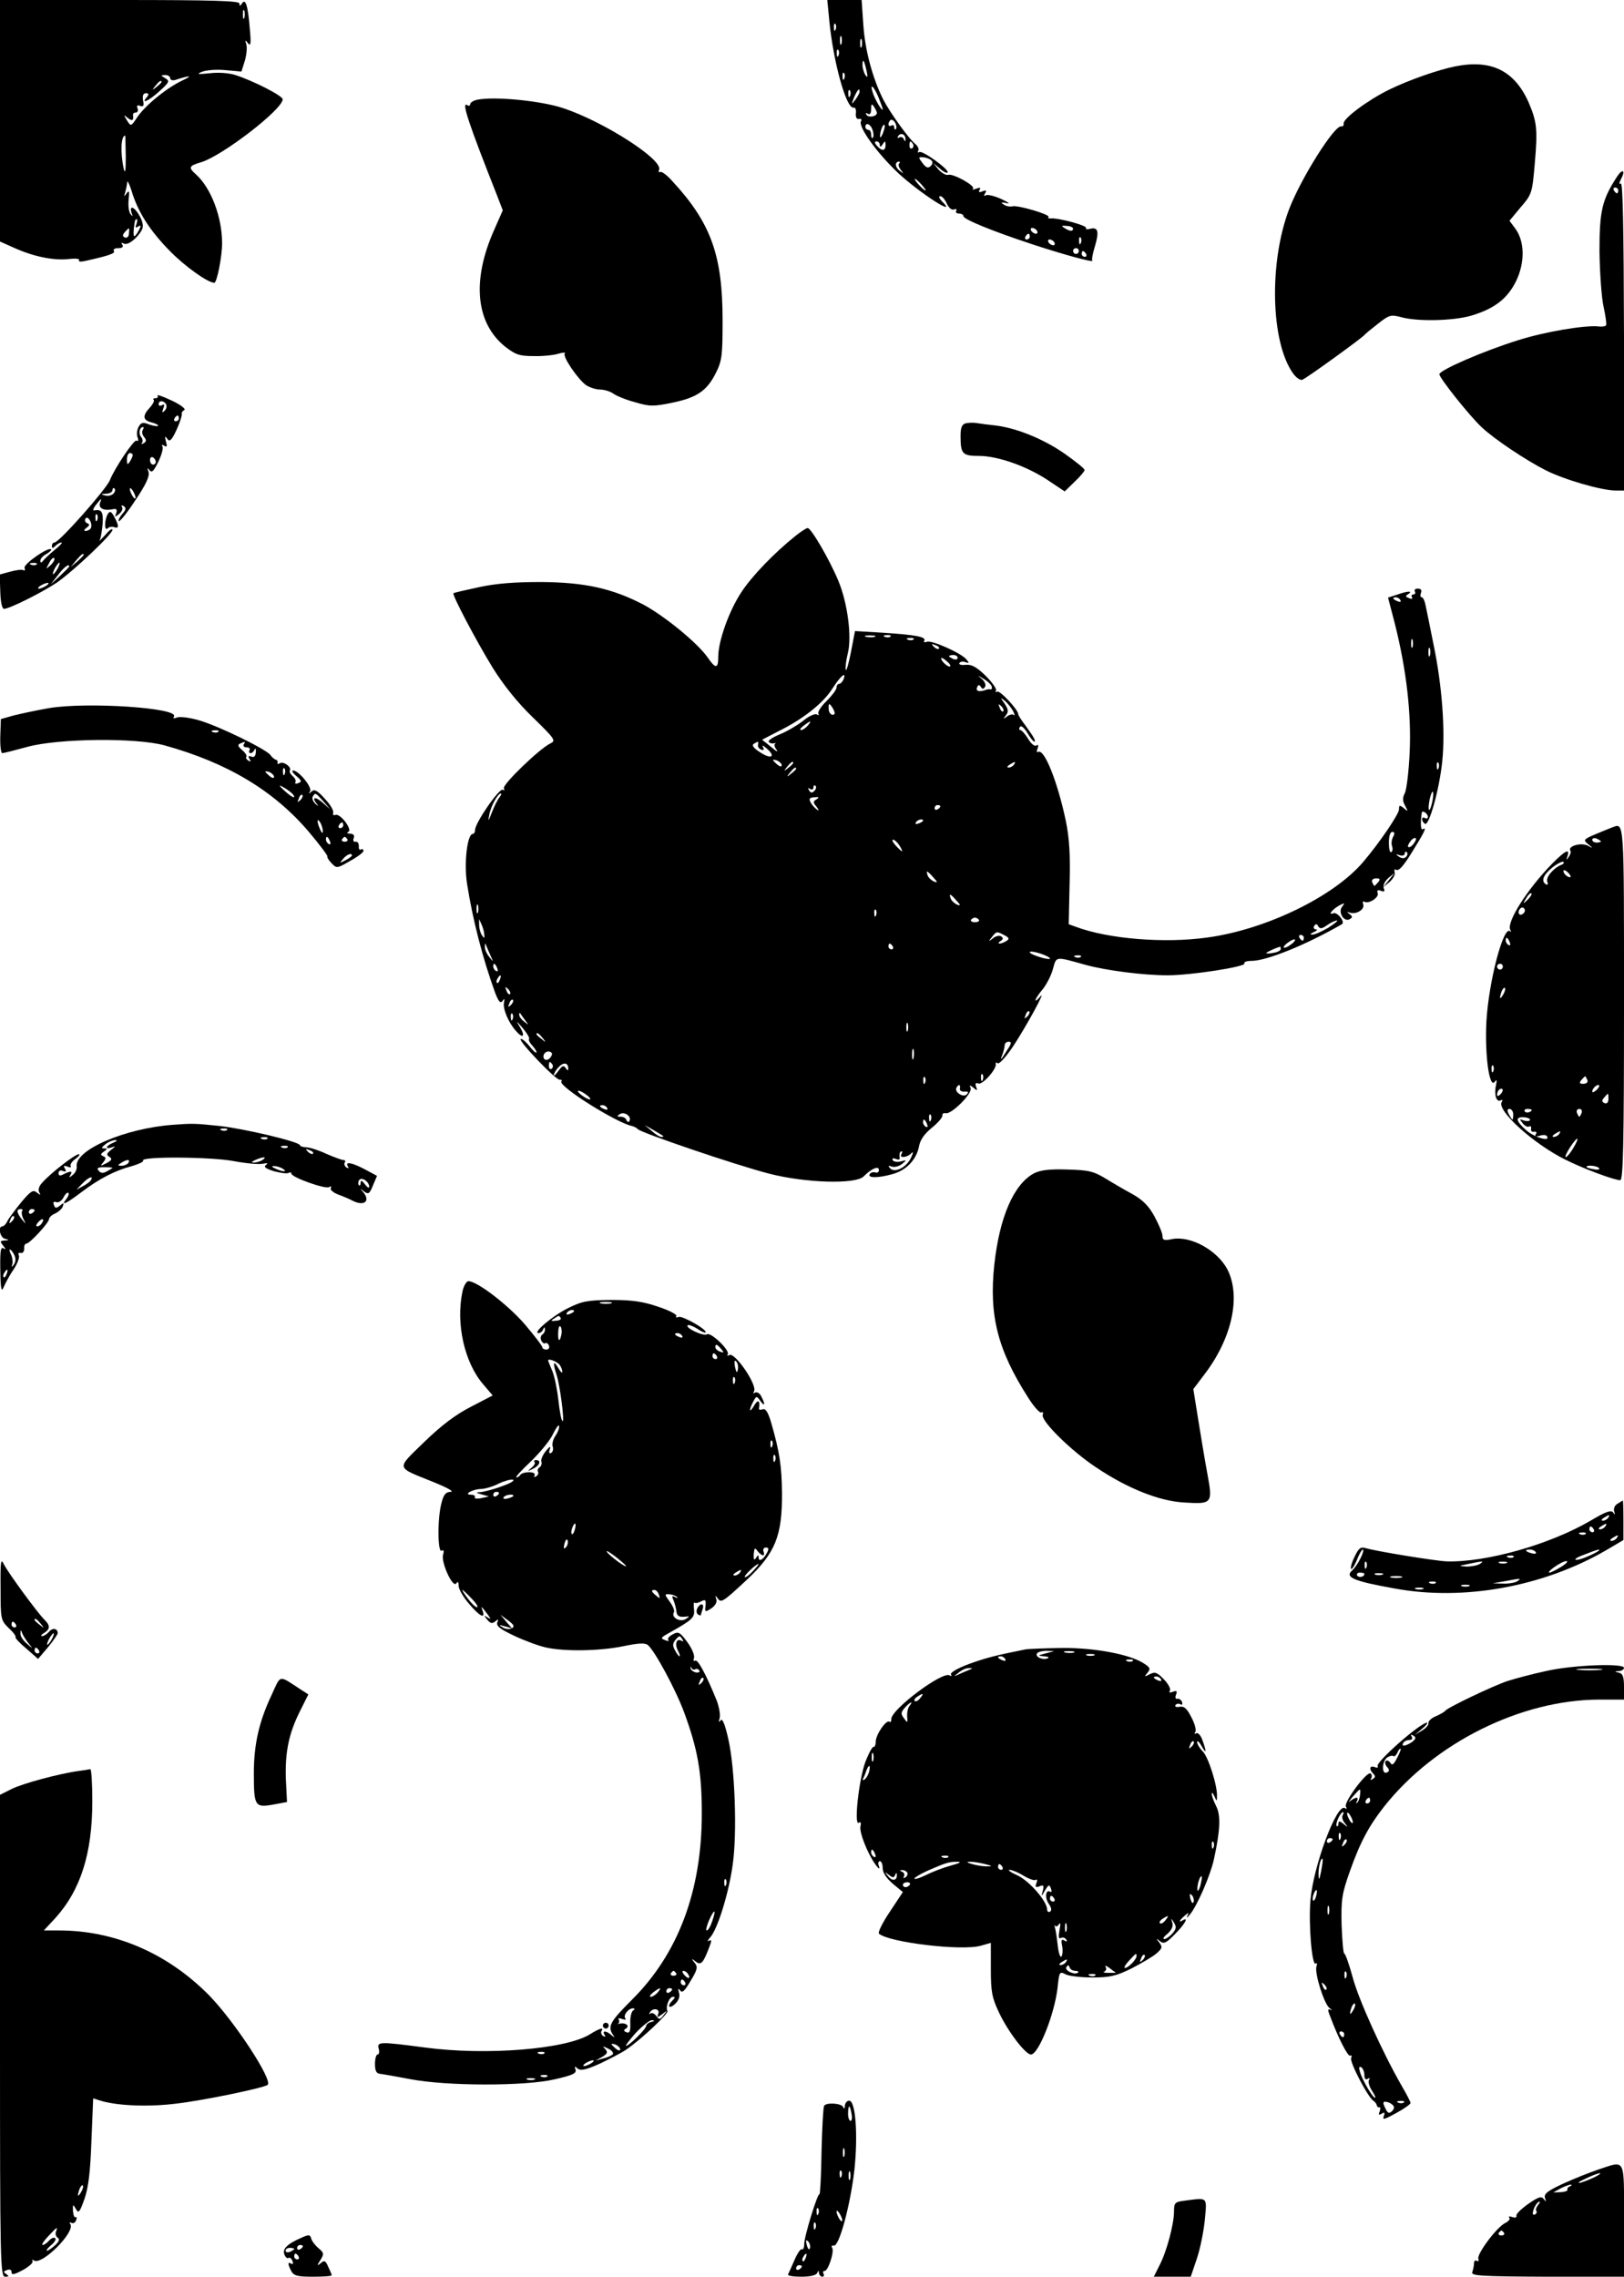 <?xml version="1.0" standalone="no"?>
<!DOCTYPE svg PUBLIC "-//W3C//DTD SVG 20010904//EN"
 "http://www.w3.org/TR/2001/REC-SVG-20010904/DTD/svg10.dtd">
<svg version="1.0" xmlns="http://www.w3.org/2000/svg"
 width="563pt" height="789pt" viewBox="0 0 563 789"
 preserveAspectRatio="xMidYMid meet">

<g transform="translate(0,789) scale(0.1,-0.1)"
fill="#000000" stroke="none">
<path d="M0 7472 l0 -419 47 -21 c68 -31 137 -45 188 -40 26 3 42 2 39 -4 -3
-5 6 -6 23 -2 81 18 103 26 98 34 -4 6 3 10 15 10 13 0 19 4 14 12 -5 7 -3 8
5 4 13 -8 46 17 62 46 7 12 5 27 -6 48 -17 32 -38 42 -29 13 5 -14 4 -15 -4
-4 -6 8 -8 30 -6 50 3 28 2 33 -7 21 -9 -13 -10 -12 -5 3 3 10 6 26 7 35 0 9
7 -4 15 -29 22 -74 64 -139 134 -210 52 -53 131 -109 153 -109 9 0 27 91 27
137 0 90 -38 191 -90 238 -28 25 -26 30 18 43 74 23 282 183 282 218 0 12
-102 64 -164 84 -22 7 -59 10 -90 6 -41 -4 -46 -3 -26 5 14 6 50 9 81 6 l56
-5 12 38 c6 21 8 46 5 56 -5 16 -4 17 6 4 9 -12 11 -1 6 50 -6 79 -15 108 -27
88 -7 -10 -9 -10 -9 0 0 9 -90 12 -415 12 l-415 0 0 -418z m847 356 c-3 -7 -5
-2 -5 12 0 14 2 19 5 13 2 -7 2 -19 0 -25z m-257 -209 c0 -6 8 -9 18 -6 53 17
62 16 24 -2 -55 -26 -128 -86 -156 -127 -22 -33 -22 -33 -36 -11 -12 20 -12
21 3 8 16 -12 21 -9 18 12 0 4 4 7 10 7 6 0 9 7 6 14 -4 10 -1 13 9 9 11 -4
14 0 10 19 -3 17 1 25 10 25 10 0 11 -4 3 -14 -23 -26 8 -12 44 21 34 31 36
35 20 45 -17 10 -17 10 0 11 9 0 17 -5 17 -11z m-30 -13 c0 -2 -8 -10 -17 -17
-16 -13 -17 -12 -4 4 13 16 21 21 21 13z m-124 -259 c0 -48 -2 -62 -7 -42 -12
54 -10 115 5 115 1 0 1 -33 2 -73z m37 -234 c-5 -11 -3 -14 6 -8 10 6 11 3 2
-14 -16 -28 -20 -26 -17 7 4 31 4 32 11 32 2 0 1 -7 -2 -17z m-26 -32 c0 -11
-7 -17 -14 -14 -9 4 -9 8 0 19 16 17 16 17 14 -5z"/>
<path d="M2875 7818 c14 -144 59 -306 84 -301 6 2 10 -7 8 -20 -1 -14 3 -21
11 -19 8 1 10 -2 7 -8 -11 -18 54 -109 128 -179 76 -71 214 -159 151 -97 -8 9
-11 16 -4 16 6 0 16 -11 22 -25 7 -15 17 -24 25 -21 8 3 11 1 8 -4 -3 -6 1
-10 9 -10 9 0 16 -4 16 -9 0 -11 100 -52 240 -98 103 -34 215 -65 207 -56 -3
2 1 25 9 50 15 51 11 67 -17 60 -11 -3 -17 -1 -14 3 5 8 -97 36 -123 33 -7 0
-11 2 -7 5 8 8 -107 42 -125 37 -8 -2 -22 0 -30 6 -12 8 -9 9 10 5 14 -3 5 3
-18 14 -24 11 -49 17 -55 13 -6 -4 -7 -1 -2 7 6 10 4 12 -9 7 -11 -5 -15 -3
-10 5 5 8 1 9 -12 4 -10 -4 -15 -4 -11 0 10 10 -70 54 -86 48 -7 -2 -22 6 -33
18 l-19 23 23 -19 c12 -11 24 -17 27 -14 9 8 -87 78 -98 71 -5 -3 -7 -1 -4 4
4 6 -1 17 -10 24 -24 20 -87 108 -111 154 -37 74 -63 170 -69 258 l-6 87 -59
0 -60 0 7 -72z m22 -30 c-3 -8 -6 -5 -6 6 -1 11 2 17 5 13 3 -3 4 -12 1 -19z
m20 -50 c-3 -7 -5 -2 -5 12 0 14 2 19 5 13 2 -7 2 -19 0 -25z m70 -10 c-3 -7
-5 -2 -5 12 0 14 2 19 5 13 2 -7 2 -19 0 -25z m-80 -30 c-3 -8 -6 -5 -6 6 -1
11 2 17 5 13 3 -3 4 -12 1 -19z m97 -53 c5 -22 4 -26 -4 -15 -5 8 -10 24 -10
34 0 26 6 18 14 -19z m-77 -27 c-3 -8 -6 -5 -6 6 -1 11 2 17 5 13 3 -3 4 -12
1 -19z m118 -64 c8 -20 15 -39 15 -42 0 -12 -27 33 -34 56 -12 35 2 26 19 -14z
m-98 4 c-3 -8 -6 -5 -6 6 -1 11 2 17 5 13 3 -3 4 -12 1 -19z m33 14 c0 -5 -7
-17 -15 -28 -14 -18 -14 -17 -4 9 12 27 19 34 19 19z m60 -73 c0 -13 -29 -18
-36 -7 -4 7 -3 8 4 4 8 -5 12 1 12 16 0 18 2 20 10 8 5 -8 10 -18 10 -21z m66
-56 c-3 -4 -6 -1 -6 6 0 7 -4 9 -10 6 -11 -7 -14 8 -3 19 4 3 11 -1 16 -9 5
-9 6 -19 3 -22z m-81 -4 c4 -11 4 -23 1 -26 -3 -4 -6 1 -6 10 0 10 -4 17 -10
17 -5 0 -10 5 -10 10 0 18 19 10 25 -11z m36 -10 c-5 -13 -10 -19 -10 -12 -1
15 10 45 15 40 3 -2 0 -15 -5 -28z m78 -22 c0 -9 -2 -8 -6 1 -2 6 -10 9 -15 6
-7 -4 -8 -2 -4 5 9 13 26 5 25 -12z m-89 -19 c0 -9 4 -8 10 2 8 13 10 12 10
-2 0 -22 -13 -23 -30 -3 -9 10 -9 15 -1 15 6 0 11 -6 11 -12z m115 3 c3 -5 2
-12 -3 -15 -5 -3 -9 1 -9 9 0 17 3 19 12 6z m64 -57 c6 -5 4 -13 -3 -20 -9 -8
-16 -5 -28 11 -15 20 -15 21 3 20 11 -1 23 -6 28 -11z m-112 -11 c-4 -3 -1
-13 6 -22 11 -14 10 -14 -5 -2 -16 12 -16 31 -1 31 4 0 3 -3 0 -7z m78 -73
c10 -11 16 -20 13 -20 -3 0 -13 9 -23 20 -10 11 -16 20 -13 20 3 0 13 -9 23
-20z m525 -152 c0 -11 -12 -10 -30 2 -12 7 -10 9 8 7 12 0 22 -5 22 -9z m-125
-8 c3 -5 2 -10 -4 -10 -5 0 -13 5 -16 10 -3 6 -2 10 4 10 5 0 13 -4 16 -10z
m-25 -20 c0 -5 -5 -10 -11 -10 -5 0 -7 5 -4 10 3 6 8 10 11 10 2 0 4 -4 4 -10z
m177 -22 c-3 -8 -6 -5 -6 6 -1 11 2 17 5 13 3 -3 4 -12 1 -19z m-92 2 c3 -5 2
-10 -4 -10 -5 0 -13 5 -16 10 -3 6 -2 10 4 10 5 0 13 -4 16 -10z m85 -30 c0
-5 -4 -10 -10 -10 -5 0 -10 5 -10 10 0 6 5 10 10 10 6 0 10 -4 10 -10z m25
-10 c3 -5 1 -10 -4 -10 -6 0 -11 5 -11 10 0 6 2 10 4 10 3 0 8 -4 11 -10z"/>
<path d="M5045 7660 c-60 -12 -160 -47 -230 -81 -73 -36 -161 -101 -157 -118
1 -6 -3 -10 -8 -9 -23 6 -140 -180 -181 -287 -70 -184 -64 -459 13 -568 11
-16 26 -26 33 -23 14 5 206 144 215 155 3 4 24 21 47 39 39 31 45 32 80 23 56
-16 182 -13 243 5 81 24 126 59 156 120 31 64 30 138 -3 182 l-20 27 39 47
c39 45 40 49 49 155 10 116 7 141 -22 209 -49 109 -129 149 -254 124z"/>
<path d="M1653 7544 c-13 -3 -23 -10 -23 -15 0 -6 -5 -7 -11 -3 -20 12 6 -65
104 -313 l20 -52 -30 -68 c-78 -175 -64 -323 39 -405 35 -27 49 -32 97 -32 31
-1 70 3 86 8 17 5 27 5 23 1 -9 -10 45 -89 74 -110 13 -8 34 -15 48 -15 14 0
35 -6 46 -14 11 -8 45 -22 76 -30 50 -15 63 -15 127 -2 88 18 122 42 153 104
21 42 23 61 23 182 0 225 -40 337 -174 482 -18 21 -38 35 -42 32 -5 -3 -7 1
-4 8 13 35 -191 166 -332 213 -77 26 -242 42 -300 29z"/>
<path d="M5606 7278 c-52 -80 -61 -118 -61 -258 1 -74 7 -161 14 -192 7 -32
11 -61 9 -65 -2 -4 -15 -6 -29 -4 -48 4 -185 -19 -276 -48 -122 -38 -273 -104
-273 -118 0 -13 105 -145 147 -184 45 -42 153 -114 222 -149 66 -33 194 -70
243 -70 l28 0 0 535 c-1 372 -4 534 -11 529 -7 -4 -6 2 1 16 16 30 5 37 -14 8z
m4 -48 c0 -5 -2 -10 -4 -10 -3 0 -8 5 -11 10 -3 6 -1 10 4 10 6 0 11 -4 11
-10z"/>
<path d="M546 6519 c3 -5 0 -9 -7 -9 -7 0 -10 -3 -6 -6 3 -3 -3 -15 -14 -27
-26 -28 -24 -44 7 -51 15 -4 24 -9 22 -12 -3 -2 -17 0 -31 5 -22 9 -28 7 -37
-9 -5 -10 -7 -26 -3 -36 4 -10 2 -15 -4 -11 -8 5 -76 -96 -92 -137 -13 -32
-176 -216 -192 -216 -5 0 -9 -5 -9 -12 0 -9 3 -9 12 0 7 7 16 12 21 12 5 0 -6
-12 -25 -27 -18 -15 -36 -32 -40 -38 -5 -6 -8 -6 -8 2 0 7 9 17 21 23 11 7 19
14 16 16 -9 10 -96 -51 -92 -64 3 -7 1 -11 -4 -8 -4 3 -24 1 -45 -5 l-37 -10
2 -60 c1 -35 6 -59 13 -59 19 0 134 58 183 91 59 41 193 168 193 183 -1 6 -12
-2 -26 -19 -15 -16 -23 -24 -18 -16 4 8 8 34 10 58 2 40 -4 49 -30 44 -5 -1
-3 6 4 16 22 28 24 29 17 11 -7 -19 12 -29 42 -23 15 3 18 0 14 -13 -6 -15 -5
-15 10 -3 9 7 14 18 10 24 -4 6 -1 7 6 3 9 -6 8 -13 -5 -27 -9 -11 -15 -22
-12 -25 3 -3 29 29 57 72 37 55 50 83 46 98 -5 15 -4 17 3 7 8 -11 15 -4 31
29 11 23 18 47 14 53 -4 6 -1 7 7 2 9 -6 10 -1 5 16 -4 16 -3 19 3 11 7 -11
11 -11 19 0 12 17 36 75 33 84 -1 4 3 10 9 13 6 4 -14 19 -44 33 -30 14 -52
22 -49 17z m30 -30 c3 -6 1 -16 -5 -22 -9 -9 -10 -7 -5 7 5 13 4 17 -4 12 -7
-4 -12 -2 -12 3 0 14 17 14 26 0z m44 -49 c0 -5 -5 -10 -11 -10 -5 0 -7 5 -4
10 3 6 8 10 11 10 2 0 4 -4 4 -10z m-125 -40 c-4 -6 -2 -17 5 -25 8 -10 8 -15
-2 -21 -7 -4 -10 -4 -6 1 4 4 3 14 -3 21 -10 12 -5 34 7 34 3 0 2 -5 -1 -10z
m-35 -87 c0 -5 -5 -15 -10 -23 -8 -12 -10 -11 -10 8 0 12 5 22 10 22 6 0 10
-3 10 -7z m80 -24 c0 -5 -4 -9 -10 -9 -5 0 -10 7 -10 16 0 8 5 12 10 9 6 -3
10 -10 10 -16z m-147 -110 c-6 -6 -19 -9 -29 -6 -16 4 -15 5 4 6 12 0 22 6 22
13 0 6 3 8 7 5 4 -4 2 -12 -4 -18z m77 -14 c0 -5 -5 -3 -10 5 -5 8 -10 20 -10
25 0 6 5 3 10 -5 5 -8 10 -19 10 -25z m-133 -77 c-3 -8 -6 -5 -6 6 -1 11 2 17
5 13 3 -3 4 -12 1 -19z m-22 -28 c-3 -6 -12 -10 -18 -10 -7 0 -6 4 3 11 11 8
12 12 2 16 -6 2 -9 9 -6 15 4 7 10 4 16 -6 5 -9 6 -21 3 -26z m-25 -93 c0 -2
-10 -12 -22 -23 l-23 -19 19 23 c18 21 26 27 26 19z m-114 -35 c-18 -16 -18
-16 -6 6 6 13 14 21 18 18 3 -4 -2 -14 -12 -24z m-49 2 c-3 -3 -12 -4 -19 -1
-8 3 -5 6 6 6 11 1 17 -2 13 -5z m73 -14 c-6 -11 -13 -20 -16 -20 -2 0 0 9 6
20 6 11 13 20 16 20 2 0 0 -9 -6 -20z m40 7 c0 -2 -14 -16 -32 -33 l-32 -29
25 32 c20 27 39 41 39 30z m-80 -67 c-8 -5 -19 -10 -25 -10 -5 0 -3 5 5 10 8
5 20 10 25 10 6 0 3 -5 -5 -10z"/>
<path d="M3348 6423 c-13 -3 -18 -15 -18 -43 0 -63 6 -70 64 -70 65 0 167 -36
240 -85 l57 -38 35 34 c19 18 34 36 34 40 0 5 -29 28 -64 53 -71 51 -166 91
-241 101 -28 3 -59 7 -70 9 -11 2 -28 1 -37 -1z"/>
<path d="M374 6109 c-12 -19 -13 -62 -1 -50 5 5 16 7 23 4 17 -6 17 5 0 36
-10 19 -15 21 -22 10z"/>
<path d="M2758 6033 c-74 -59 -153 -141 -189 -197 -42 -64 -79 -168 -79 -222
0 -42 -9 -43 -37 -2 -36 51 -149 143 -223 183 -108 56 -203 77 -355 78 -91 0
-156 -5 -215 -18 -47 -10 -86 -19 -88 -21 -6 -4 80 -167 136 -258 36 -58 85
-120 139 -172 79 -77 81 -81 60 -91 -36 -17 -168 -144 -160 -155 3 -6 1 -8 -4
-5 -12 7 -96 -115 -96 -139 0 -8 -4 -14 -8 -14 -19 0 -31 -100 -20 -172 20
-127 54 -258 97 -377 12 -32 19 -40 26 -30 7 10 8 9 5 -6 -4 -22 16 -69 41
-97 24 -28 34 -21 16 10 -16 27 -16 27 9 -2 14 -17 24 -33 21 -37 -2 -4 3 -14
11 -22 8 -9 15 -19 15 -24 -1 -4 -12 5 -25 22 -13 16 -27 27 -30 24 -7 -8 123
-144 136 -141 6 1 8 -2 5 -6 -10 -17 191 -143 244 -154 8 -2 18 -7 21 -11 9
-12 338 -124 454 -154 127 -33 301 -38 329 -10 28 28 53 38 53 22 0 -7 -6 -11
-13 -8 -6 2 -15 0 -19 -6 -8 -14 29 -14 79 0 48 13 83 50 92 96 4 23 19 44 45
65 21 17 37 36 36 42 -1 6 4 10 12 8 20 -4 93 69 86 87 -5 11 -3 12 10 1 13
-11 14 -10 9 4 -4 11 -2 15 8 11 14 -6 65 52 60 68 -1 5 2 6 7 2 6 -3 29 23
52 57 46 69 120 205 95 174 -9 -11 -16 -16 -16 -12 0 5 11 21 25 38 13 16 29
47 35 69 13 46 6 45 114 15 74 -20 201 -36 284 -36 81 0 273 30 266 41 -3 5 8
9 25 9 52 0 190 56 313 127 13 7 -16 44 -30 38 -20 -8 -3 14 21 27 19 10 20 9
10 -4 -16 -19 7 -56 27 -43 10 6 9 9 -1 17 -11 8 -11 9 1 5 23 -7 52 12 46 29
-3 8 -1 12 4 9 15 -9 52 15 46 30 -3 10 0 12 11 8 12 -5 15 -2 10 9 -3 10 3
23 16 35 l22 18 -20 -25 -20 -25 23 19 c12 11 20 26 17 33 -2 8 -1 12 4 9 11
-7 29 15 69 82 33 53 38 67 24 58 -7 -4 -8 25 -3 57 1 11 21 -2 21 -14 0 -6
-4 -7 -10 -4 -5 3 -10 2 -10 -4 0 -5 4 -12 10 -16 14 -9 50 119 60 217 11 107
-1 264 -30 403 -11 55 -23 115 -27 133 -3 17 -9 32 -14 32 -5 0 -6 7 -3 15 4
10 0 15 -11 15 -9 0 -13 -4 -10 -10 3 -5 1 -10 -5 -10 -6 0 -8 -4 -5 -10 3 -6
-1 -7 -10 -3 -13 5 -14 7 -3 14 18 12 -3 11 -39 -2 l-31 -10 24 -92 c40 -160
57 -309 51 -444 -3 -67 -11 -131 -17 -142 -8 -16 -8 -27 1 -43 11 -21 11 -22
-4 -9 -15 12 -17 11 -17 -4 0 -16 -67 -115 -124 -182 -102 -120 -336 -234
-540 -262 -149 -21 -344 -5 -456 37 l-25 9 3 139 c3 102 -1 160 -13 219 -29
137 -75 252 -96 239 -5 -3 -6 3 -2 12 4 11 3 15 -5 10 -6 -3 -18 7 -28 24 -10
16 -22 30 -27 30 -4 0 -5 5 -1 11 3 6 14 -2 25 -20 10 -17 21 -31 24 -31 8 0
-1 16 -31 57 -13 17 -24 34 -24 38 0 15 -64 84 -73 78 -6 -3 -7 -2 -4 4 3 5
-13 28 -36 51 -32 31 -49 40 -69 38 -15 -2 -25 1 -22 6 3 5 13 7 21 3 13 -4
14 -3 3 10 -18 22 -120 67 -136 61 -8 -3 -13 -2 -10 3 9 14 -31 21 -140 28
l-100 6 -14 -73 c-8 -41 -16 -68 -18 -61 -2 7 1 32 7 56 15 58 -1 177 -33 253
-31 74 -94 182 -106 182 -5 0 -23 -12 -42 -27z m2097 -223 c3 -6 -1 -7 -9 -4
-18 7 -21 14 -7 14 6 0 13 -4 16 -10z m-1822 -127 c-7 -2 -21 -2 -30 0 -10 3
-4 5 12 5 17 0 24 -2 18 -5z m54 1 c-3 -3 -12 -4 -19 -1 -8 3 -5 6 6 6 11 1
17 -2 13 -5z m80 -10 c-3 -3 -12 -4 -19 -1 -8 3 -5 6 6 6 11 1 17 -2 13 -5z
m1730 -26 c-3 -7 -5 -2 -5 12 0 14 2 19 5 13 2 -7 2 -19 0 -25z m-1642 -6 c-3
-3 -11 0 -18 7 -9 10 -8 11 6 5 10 -3 15 -9 12 -12z m1702 -24 c-3 -7 -5 -2
-5 12 0 14 2 19 5 13 2 -7 2 -19 0 -25z m-1637 -8 c0 -5 -7 -7 -15 -4 -8 4
-15 8 -15 10 0 2 7 4 15 4 8 0 15 -4 15 -10z m-34 -15 c9 -8 11 -15 6 -15 -5
0 -15 7 -22 15 -7 8 -9 15 -6 15 4 0 14 -7 22 -15z m-362 -60 c-4 -8 -10 -15
-15 -15 -5 0 -9 -6 -9 -13 0 -7 -16 -28 -35 -47 -19 -18 -31 -38 -28 -43 3 -6
1 -7 -5 -3 -7 4 -29 -6 -49 -23 -21 -16 -57 -37 -80 -46 -24 -10 -41 -21 -38
-26 3 -4 11 -7 18 -5 7 1 8 1 4 -2 -4 -2 -2 -11 5 -20 7 -10 -1 -6 -17 8 -17
14 -31 25 -33 26 -1 0 24 13 55 29 86 42 157 98 189 149 28 44 50 62 38 31z
m514 -24 c2 -6 0 -11 -5 -10 -4 1 -10 0 -13 -1 -24 -9 -38 -6 -33 7 4 11 8 11
13 3 6 -9 9 -9 15 0 4 6 -1 18 -11 27 -17 14 -17 14 5 1 14 -8 27 -20 29 -27z
m74 -85 c6 -12 7 -18 3 -14 -5 4 -15 2 -24 -5 -14 -10 -14 -10 -4 4 10 12 9
20 -4 40 -16 23 -16 23 1 10 9 -8 22 -24 28 -35z m-623 6 c7 -14 6 -19 -3 -19
-6 0 -13 9 -13 19 -1 10 0 18 2 18 2 0 9 -8 14 -18z m589 -7 c-3 -3 -9 2 -12
12 -6 14 -5 15 5 6 7 -7 10 -15 7 -18z m-678 -50 c-7 -8 -17 -15 -23 -15 -6 0
-2 7 9 15 25 19 30 19 14 0z m-172 -66 c-2 -6 3 -14 11 -17 9 -3 11 0 6 9 -5
8 1 6 13 -5 33 -28 16 -39 -23 -13 -22 14 -30 24 -22 29 16 10 17 10 15 -3z
m82 -71 c0 -6 -6 -5 -15 2 -8 7 -15 14 -15 16 0 2 7 1 15 -2 8 -4 15 -11 15
-16z m40 8 c0 -2 -8 -10 -17 -17 -16 -13 -17 -12 -4 4 13 16 21 21 21 13z
m765 -6 c-3 -5 -12 -10 -18 -10 -7 0 -6 4 3 10 19 12 23 12 15 0z m1472 -12
c-3 -8 -6 -5 -6 6 -1 11 2 17 5 13 3 -3 4 -12 1 -19z m-2227 -2 c0 -2 -8 -10
-17 -17 -16 -13 -17 -12 -4 4 13 16 21 21 21 13z m63 -77 c-8 -8 -13 -7 -18 2
-5 8 -4 10 3 5 7 -4 12 -2 12 5 0 7 3 9 7 6 4 -4 2 -12 -4 -18z m2142 -39 c-9
-41 -17 -33 -9 9 4 17 9 30 11 27 3 -2 2 -19 -2 -36z m-3234 16 c-6 -7 -18
-31 -26 -52 -12 -31 -14 -33 -9 -9 5 31 30 75 40 75 4 0 1 -6 -5 -14z m1100
-6 c-13 -7 -13 -11 0 -26 8 -11 9 -15 2 -10 -7 4 -17 15 -22 24 -8 14 -5 18
12 19 16 2 18 0 8 -7z m429 -24 c0 -3 -4 -8 -10 -11 -5 -3 -10 -1 -10 4 0 6 5
11 10 11 6 0 10 -2 10 -4z m-60 -50 c0 -2 -7 -7 -16 -10 -8 -3 -12 -2 -9 4 6
10 25 14 25 6z m1629 -57 c-5 -10 -6 -24 -3 -32 3 -8 2 -17 -3 -20 -5 -3 -8
12 -8 32 0 23 4 38 12 38 8 0 9 -6 2 -18z m71 -24 c-7 -9 -15 -13 -18 -10 -3
2 1 11 8 20 7 9 15 13 18 10 3 -2 -1 -11 -8 -20z m-1782 -5 c7 -11 11 -20 9
-20 -2 0 -12 9 -22 20 -10 11 -14 20 -9 20 5 0 15 -9 22 -20z m1756 -40 c-6
-6 -15 -5 -24 1 -13 9 -12 10 3 5 9 -3 17 0 17 6 0 6 3 8 7 5 4 -4 2 -12 -3
-17z m-1639 -70 c16 -17 16 -20 3 -15 -9 4 -19 13 -22 21 -7 19 -2 18 19 -6z
m1543 -17 c-6 -7 -12 -13 -13 -13 -2 0 -5 6 -8 13 -3 7 3 13 14 13 13 0 15 -3
7 -13z m-1463 -63 c16 -17 16 -20 3 -15 -9 4 -19 13 -22 21 -7 19 -2 18 19 -6z
m-1658 -42 c-3 -7 -5 -2 -5 12 0 14 2 19 5 13 2 -7 2 -19 0 -25z m1380 -10
c-3 -8 -6 -5 -6 6 -1 11 2 17 5 13 3 -3 4 -12 1 -19z m357 -16 c2 -4 -4 -8
-14 -8 -10 0 -16 4 -14 8 3 4 9 8 14 8 5 0 11 -4 14 -8z m-1715 -52 c1 -13 0
-13 -9 0 -5 8 -9 24 -9 35 l0 20 9 -20 c5 -11 9 -27 9 -35z m2926 25 c-22 -13
-47 -24 -55 -24 -10 0 -8 3 5 9 11 5 14 9 7 9 -7 1 -10 6 -6 12 5 8 9 8 14 -1
6 -10 13 -9 31 4 13 9 28 16 34 16 5 0 -8 -11 -30 -25z m-1123 -26 c17 -9 18
-13 7 -20 -8 -5 -18 -9 -24 -9 -5 0 -4 4 4 9 9 6 10 10 2 16 -7 4 -20 1 -29
-7 -15 -12 -16 -11 -3 5 16 20 16 20 43 6z m1038 -9 c0 -5 -2 -10 -4 -10 -3 0
-8 5 -11 10 -3 6 -1 10 4 10 6 0 11 -4 11 -10z m-46 -24 c-10 -8 -21 -12 -23
-10 -3 2 4 11 15 18 10 8 21 12 23 10 3 -2 -4 -11 -15 -18z m-2772 -41 c9 -20
9 -20 -6 -1 -9 11 -16 27 -15 35 0 14 1 14 6 1 3 -8 10 -24 15 -35z m1393 35
c3 -5 1 -10 -4 -10 -6 0 -11 5 -11 10 0 6 2 10 4 10 3 0 8 -4 11 -10z m1345
-9 c0 -5 -11 -11 -25 -13 -14 -3 -25 -3 -25 -1 0 3 34 19 48 22 1 1 2 -3 2 -8z
m-800 -33 c0 -3 -16 -1 -35 5 -19 6 -35 13 -35 17 0 4 16 2 35 -4 19 -6 35
-14 35 -18z m107 6 c-3 -3 -12 -4 -19 -1 -8 3 -5 6 6 6 11 1 17 -2 13 -5z
m-2023 -40 c3 -8 2 -12 -4 -9 -6 3 -10 10 -10 16 0 14 7 11 14 -7z m9 -39 c-3
-9 -8 -14 -10 -11 -3 3 -2 9 2 15 9 16 15 13 8 -4z m35 -50 c-3 -3 -9 2 -12
12 -6 14 -5 15 5 6 7 -7 10 -15 7 -18z m3 -38 c-10 -9 -11 -8 -5 6 3 10 9 15
12 12 3 -3 0 -11 -7 -18z m1790 -40 c-10 -9 -11 -8 -5 6 3 10 9 15 12 12 3 -3
0 -11 -7 -18z m-1784 -9 c-3 -8 -6 -5 -6 6 -1 11 2 17 5 13 3 -3 4 -12 1 -19z
m43 -3 c14 -19 14 -19 -2 -6 -10 7 -18 18 -18 24 0 6 1 8 3 6 1 -2 9 -13 17
-24z m1327 -37 c-3 -7 -5 -2 -5 12 0 14 2 19 5 13 2 -7 2 -19 0 -25z m-1266
-25 c13 -16 12 -17 -3 -4 -10 7 -18 15 -18 17 0 8 8 3 21 -13z m1612 -40 c-23
-37 -28 -42 -18 -18 4 11 8 26 8 33 0 6 6 12 14 12 10 0 10 -6 -4 -27z m-326
-30 c-3 -10 -5 -4 -5 12 0 17 2 24 5 18 2 -7 2 -21 0 -30z m-1254 11 c-7 -20
-29 -23 -29 -5 0 9 8 17 17 17 9 0 15 -6 12 -12z m2 -33 c3 -5 2 -12 -3 -15
-5 -3 -9 1 -9 9 0 17 3 19 12 6z m55 -14 c0 -8 -3 -8 -9 2 -7 10 -12 8 -25
-10 -9 -13 -16 -19 -16 -15 0 5 7 18 16 27 17 19 34 17 34 -4z m1437 -39 c-3
-8 -6 -5 -6 6 -1 11 2 17 5 13 3 -3 4 -12 1 -19z m-200 -10 c-3 -8 -6 -5 -6 6
-1 11 2 17 5 13 3 -3 4 -12 1 -19z m121 -20 c-2 -7 5 -12 16 -11 13 1 15 -2 7
-10 -12 -12 -44 9 -35 24 8 13 14 11 12 -3z m-1294 -23 c11 -8 16 -15 10 -15
-5 0 -18 7 -28 15 -11 8 -16 15 -10 15 5 0 18 -7 28 -15z m71 -45 c3 -6 -1 -7
-9 -4 -18 7 -21 14 -7 14 6 0 13 -4 16 -10z m77 -45 c-3 -5 -7 -4 -10 3 -2 7
-11 12 -20 12 -14 0 -14 2 -3 9 16 10 42 -8 33 -24z m1045 3 c-3 -8 -6 -5 -6
6 -1 11 2 17 5 13 3 -3 4 -12 1 -19z m-13 -14 c3 -8 2 -12 -4 -9 -6 3 -10 10
-10 16 0 14 7 11 14 -7z m-915 -41 c2 -2 0 -3 -6 -3 -6 0 -21 9 -34 21 l-24
20 30 -17 c17 -10 32 -19 34 -21z m826 -63 c-9 -14 19 -12 33 2 9 9 9 5 0 -15
-16 -33 -56 -53 -72 -36 -8 9 -7 11 6 6 9 -3 24 1 35 9 17 14 17 15 -4 9 -12
-3 -24 -1 -28 4 -3 7 0 8 10 5 9 -4 15 -3 14 2 -2 14 0 24 7 24 3 0 2 -4 -1
-10z"/>
<path d="M170 5436 c-41 -7 -96 -19 -121 -25 l-46 -13 -2 -59 c-1 -32 2 -59 7
-59 5 0 44 10 88 22 107 29 375 32 474 5 217 -60 378 -156 500 -299 38 -45 67
-84 65 -86 -2 -2 4 -13 14 -23 18 -19 19 -19 64 7 26 14 47 30 47 35 0 6 -4 8
-9 5 -5 -3 -8 2 -7 12 0 9 -4 16 -11 15 -7 -2 -10 4 -7 12 4 10 0 15 -12 16
-11 0 -13 3 -7 6 17 6 -27 65 -44 59 -6 -3 -10 0 -8 7 3 7 -10 29 -29 49 -26
29 -36 34 -46 25 -10 -9 -11 -9 -5 1 8 14 -40 72 -59 72 -6 -1 -1 -9 11 -19
19 -16 20 -20 7 -25 -8 -3 -13 -2 -10 3 3 5 -1 14 -9 21 -8 7 -13 16 -10 20 7
11 -22 33 -35 25 -6 -4 -9 -3 -8 2 2 4 -1 9 -5 10 -5 1 -14 8 -20 17 -17 21
-181 101 -248 120 -31 9 -64 13 -74 10 -12 -5 -16 -4 -12 3 19 30 -302 51
-433 29z m587 -82 c-3 -3 -12 -4 -19 -1 -8 3 -5 6 6 6 11 1 17 -2 13 -5z m88
-44 c-3 -5 1 -10 10 -10 9 0 13 -4 10 -10 -3 -5 -2 -10 4 -10 5 0 11 6 14 13
3 6 4 2 4 -9 -1 -15 -6 -20 -16 -16 -10 4 -12 1 -6 -8 6 -9 4 -11 -4 -6 -7 5
-10 10 -7 13 3 4 -3 14 -15 24 -14 12 -16 18 -7 22 19 8 20 8 13 -3z m142
-102 c-3 -8 -6 -5 -6 6 -1 11 2 17 5 13 3 -3 4 -12 1 -19z m-37 -10 c0 -6 -6
-5 -15 2 -8 7 -15 14 -15 16 0 2 7 1 15 -2 8 -4 15 -11 15 -16z m70 -69 c0 -5
-11 1 -25 13 -14 12 -25 23 -25 25 0 2 11 -4 25 -13 14 -9 25 -20 25 -25z m21
-12 c-10 -9 -11 -8 -5 6 3 10 9 15 12 12 3 -3 0 -11 -7 -18z m80 -4 l24 -28
-27 24 c-27 23 -39 18 -18 -7 5 -7 3 -6 -6 2 -9 8 -13 19 -10 25 9 15 9 15 37
-16z m-2 -103 c0 -10 -3 -8 -9 5 -12 27 -12 43 0 25 5 -8 9 -22 9 -30z m71 20
c0 -5 -5 -10 -11 -10 -5 0 -7 5 -4 10 3 6 8 10 11 10 2 0 4 -4 4 -10z m-46
-56 c3 -8 2 -12 -4 -9 -6 3 -10 10 -10 16 0 14 7 11 14 -7z m60 8 c3 -5 -1 -9
-9 -9 -8 0 -12 4 -9 9 3 4 7 8 9 8 2 0 6 -4 9 -8z m16 -57 c0 -2 -10 -10 -22
-16 -21 -11 -22 -11 -9 4 13 16 31 23 31 12z"/>
<path d="M5590 5023 c-8 -3 -35 -14 -59 -24 -42 -18 -43 -20 -25 -35 18 -14
18 -15 -3 -4 -24 11 -69 -3 -59 -18 3 -5 0 -14 -6 -22 -8 -12 -9 -12 -4 3 9
28 -7 20 -52 -25 -88 -90 -161 -205 -146 -231 4 -6 3 -9 -1 -4 -23 20 -74
-174 -82 -313 -6 -114 10 -235 29 -209 7 10 8 6 4 -13 -7 -32 2 -60 17 -51 6
3 7 1 3 -6 -18 -29 110 -145 221 -200 62 -31 169 -71 190 -71 10 0 13 124 13
615 0 641 1 623 -40 608z m-40 -49 c0 -2 -7 -4 -15 -4 -8 0 -15 4 -15 10 0 5
7 7 15 4 8 -4 15 -8 15 -10z m-137 -81 c-26 -10 -55 -43 -49 -58 3 -9 2 -13
-4 -10 -19 11 -10 33 22 59 18 14 35 22 38 19 3 -3 0 -8 -7 -10z m32 -42 c-6
-5 -25 10 -25 20 0 5 6 4 14 -3 8 -7 12 -15 11 -17z m-149 -79 c-17 -16 -18
-16 -5 5 7 12 15 20 18 17 3 -2 -3 -12 -13 -22z m-11 -43 c-10 -15 -25 -10
-19 6 4 8 10 12 15 9 5 -3 7 -10 4 -15z m-51 -105 c3 -8 2 -12 -4 -9 -6 3 -10
10 -10 16 0 14 7 11 14 -7z m-24 -84 c0 -5 -4 -10 -10 -10 -5 0 -10 5 -10 10
0 6 5 10 10 10 6 0 10 -4 10 -10z m1 -97 c-12 -20 -14 -14 -5 12 4 9 9 14 11
11 3 -2 0 -13 -6 -23z m-34 -265 c-3 -8 -6 -5 -6 6 -1 11 2 17 5 13 3 -3 4
-12 1 -19z m326 -31 c3 -7 -3 -13 -14 -13 -13 0 -15 3 -7 13 6 7 12 13 13 13
2 0 5 -6 8 -13z m35 -31 c-7 -8 -15 -12 -17 -11 -5 6 10 25 20 25 5 0 4 -6 -3
-14z m-336 -18 c-7 -7 -12 -8 -12 -2 0 14 12 26 19 19 2 -3 -1 -11 -7 -17z
m374 -17 c0 -11 -5 -17 -13 -14 -10 4 -11 9 -2 19 15 18 15 18 15 -5z m-330
-53 c0 -10 -1 -18 -3 -18 -1 0 -7 8 -12 18 -7 13 -6 19 2 19 7 0 13 -9 13 -19z
m64 16 c0 -8 -19 -13 -24 -6 -3 5 1 9 9 9 8 0 15 -2 15 -3z m173 -11 c-3 -7
-6 -13 -8 -13 -2 0 -5 6 -8 13 -3 8 1 14 8 14 7 0 11 -6 8 -14z m-179 -25 c-3
-4 -12 -4 -22 -1 -15 6 -15 5 -3 -10 7 -9 17 -14 22 -11 5 3 8 0 7 -8 -2 -7 3
-12 10 -10 8 1 11 -2 6 -9 -4 -7 0 -9 14 -5 11 4 23 3 25 -2 13 -20 -44 -4
-72 21 -37 33 -39 47 -7 45 14 -1 22 -6 20 -10z m101 -48 c-3 -5 -12 -10 -18
-10 -7 0 -6 4 3 10 19 12 23 12 15 0z m49 -49 c-10 -17 -22 -31 -26 -31 -4 0
3 15 15 34 27 41 36 39 11 -3z m90 -70 c3 -4 -6 -6 -19 -3 -14 2 -25 6 -25 8
0 8 39 4 44 -5z"/>
<path d="M600 3992 c-167 -12 -343 -88 -334 -145 1 -9 -5 -22 -14 -29 -12 -10
-14 -10 -8 0 9 14 1 15 -23 3 -13 -7 -18 -6 -18 4 0 7 7 11 15 7 11 -4 13 -1
7 8 -6 10 -4 12 9 7 9 -4 14 -3 11 2 -3 5 5 17 17 25 12 9 17 16 11 16 -13 0
-98 -66 -126 -98 -12 -12 -16 -26 -11 -34 6 -10 5 -11 -8 -1 -13 11 -21 6 -54
-33 -21 -26 -43 -55 -48 -65 -5 -11 -13 -19 -18 -19 -16 0 -8 -39 9 -43 16 -4
16 -5 -1 -6 -16 -1 -17 -3 -5 -18 10 -12 10 -15 1 -9 -10 6 -12 -11 -11 -76 1
-67 4 -78 12 -58 6 14 21 42 35 62 13 20 21 42 17 48 -3 6 -1 9 7 8 7 -2 12 5
12 15 -1 9 2 17 7 17 12 0 78 72 79 85 0 6 10 15 22 20 12 6 24 17 26 25 4 12
3 13 -10 2 -13 -10 -17 -10 -21 2 -4 10 -1 13 8 10 7 -3 19 4 25 16 6 12 14
19 17 16 3 -3 0 -12 -7 -21 -21 -26 -1 -17 53 24 62 47 117 75 175 90 23 7 41
15 38 19 -9 15 238 13 315 -2 43 -8 88 -12 100 -9 16 3 20 2 11 -4 -9 -7 -1
-13 28 -22 22 -6 45 -9 50 -6 6 3 10 3 10 -2 0 -13 118 -55 131 -47 7 4 9 3 6
-3 -4 -6 8 -16 26 -23 17 -6 40 -16 49 -21 41 -21 64 -1 36 31 -11 12 -10 12
4 1 15 -11 19 -9 31 21 l14 33 -41 22 c-45 24 -71 29 -60 11 4 -7 3 -8 -5 -4
-6 4 -9 12 -6 17 4 5 1 9 -5 9 -6 0 -32 10 -58 21 -25 12 -56 22 -69 23 -13 0
-23 4 -23 7 0 12 -195 58 -280 67 -85 9 -93 9 -160 4z m187 -18 c-3 -3 -12 -4
-19 -1 -8 3 -5 6 6 6 11 1 17 -2 13 -5z m140 -30 c-3 -3 -12 -4 -19 -1 -8 3
-5 6 6 6 11 1 17 -2 13 -5z m-534 -14 c-27 -11 -31 -25 -5 -16 14 5 13 3 -3
-9 -16 -13 -17 -17 -6 -24 11 -7 9 -12 -10 -22 -21 -11 -23 -11 -11 3 10 13
10 17 0 21 -10 4 -10 8 2 16 13 9 13 11 1 11 -11 0 -9 4 5 15 10 8 26 14 34
14 8 0 5 -4 -7 -9z m604 -16 c-3 -3 -12 -4 -19 -1 -8 3 -5 6 6 6 11 1 17 -2
13 -5z m88 -22 c-3 -3 -11 0 -18 7 -9 10 -8 11 6 5 10 -3 15 -9 12 -12z m-175
-22 c-8 -5 -22 -9 -30 -9 -10 0 -8 3 5 9 27 12 43 12 25 0z m-465 -10 c-3 -5
-14 -10 -23 -10 -15 0 -15 2 -2 10 20 13 33 13 25 0z m-55 -17 c0 -1 -9 -7
-19 -12 -13 -8 -22 -7 -29 2 -8 9 -3 12 19 12 16 0 29 -1 29 -2z m590 -3 c18
-12 2 -12 -25 0 -13 6 -15 9 -5 9 8 0 22 -4 30 -9z m-665 -40 c-3 -5 -16 -15
-28 -21 l-22 -12 20 21 c21 22 41 30 30 12z m965 -23 c0 -6 -7 -2 -15 9 -10
13 -14 15 -15 5 0 -8 -3 -12 -6 -8 -3 3 -3 11 1 17 8 13 35 -5 35 -23z m-1203
-83 c-3 -4 -2 -16 4 -28 10 -20 10 -20 -5 -2 -19 24 -20 36 -4 36 6 0 8 -3 5
-6z m43 2 c0 -3 -4 -8 -10 -11 -5 -3 -10 -1 -10 4 0 6 5 11 10 11 6 0 10 -2
10 -4z m-79 -39 c-10 -9 -11 -8 -5 6 3 10 9 15 12 12 3 -3 0 -11 -7 -18z m104
-6 c-3 -6 -11 -11 -16 -11 -5 0 -4 6 3 14 14 16 24 13 13 -3z m-96 -109 c6
-12 6 -23 0 -33 -9 -12 -10 -12 -6 1 2 8 0 23 -5 33 -5 9 -6 17 -4 17 3 0 10
-8 15 -18z m-26 -67 c-3 -9 -8 -14 -10 -11 -3 3 -2 9 2 15 9 16 15 13 8 -4z"/>
<path d="M3585 3824 c-70 -37 -120 -151 -138 -317 -19 -176 12 -296 117 -460
20 -32 41 -55 46 -52 6 3 7 0 5 -8 -8 -20 98 -125 186 -183 109 -73 218 -116
304 -121 98 -6 100 -4 80 103 -9 49 -23 134 -32 190 l-16 100 37 49 c97 126
129 272 81 366 -35 66 -127 117 -191 105 -28 -6 -34 -4 -34 11 0 10 -13 40
-28 68 -19 35 -40 56 -73 75 -26 14 -69 39 -95 55 -43 26 -59 30 -134 32 -62
2 -93 -2 -115 -13z"/>
<path d="M1603 3413 c-23 -110 7 -244 71 -319 l34 -40 -75 -39 c-53 -27 -102
-64 -162 -122 -99 -97 -102 -85 34 -140 44 -18 70 -32 58 -33 -17 0 -25 -9
-32 -37 -15 -52 -14 -176 0 -167 7 4 9 0 5 -14 -8 -25 34 -118 46 -99 5 8 8 5
8 -9 0 -11 16 -39 36 -62 37 -44 58 -54 47 -24 -7 18 -5 17 17 -12 13 -18 13
-19 0 -11 -13 8 -13 7 -1 -8 11 -13 17 -15 28 -6 11 9 12 9 7 -4 -4 -12 10
-23 59 -46 36 -17 85 -35 108 -40 64 -15 188 -13 270 4 53 11 75 12 85 4 24
-20 96 -153 126 -234 47 -128 61 -207 61 -350 0 -268 -82 -486 -242 -645 -75
-75 -85 -92 -67 -120 8 -12 8 -13 -4 -3 -18 16 -34 17 -24 1 4 -7 3 -8 -5 -4
-6 4 -9 12 -6 17 10 14 -5 11 -40 -11 -84 -52 -359 -74 -570 -46 -159 21 -169
21 -162 -4 3 -11 1 -20 -4 -20 -5 0 -9 -15 -9 -33 0 -24 5 -33 18 -34 9 -1 55
-9 102 -18 127 -25 402 -25 503 -1 62 14 77 21 72 34 -4 12 -3 12 8 3 11 -8
29 -4 78 18 35 17 76 38 90 48 53 36 148 126 143 134 -8 13 6 49 19 49 8 0 8
-3 -1 -12 -21 -21 -13 -32 8 -13 13 12 18 26 14 39 -4 15 -3 17 4 8 7 -10 16
-2 36 33 24 39 26 49 14 63 -12 15 -11 16 4 4 18 -14 26 -6 48 53 8 20 7 24
-3 19 -6 -4 -4 2 6 13 25 29 63 150 77 250 16 109 8 335 -15 436 -12 53 -21
74 -27 65 -6 -9 -7 -6 -3 8 3 11 -2 38 -10 60 -37 91 -66 145 -75 139 -6 -3
-7 1 -4 9 3 9 -7 33 -23 55 -26 35 -31 38 -51 27 -13 -7 -19 -15 -15 -20 4 -4
-1 -4 -11 0 -17 6 -15 9 10 23 86 48 93 55 90 84 -2 15 -1 26 2 23 2 -3 13 -1
22 4 15 8 18 6 16 -14 -3 -23 -2 -24 20 -10 14 10 21 22 17 32 -4 14 -3 14 5
3 12 -17 17 -14 101 64 99 93 123 152 122 301 -1 93 -8 141 -37 242 -11 38
-20 52 -30 48 -7 -3 -13 -2 -13 2 5 28 -3 34 -16 12 -17 -30 -20 -18 -4 12 11
21 12 21 25 3 16 -22 18 -12 3 16 -5 11 -15 16 -21 13 -7 -4 -8 -3 -4 4 13 21
-67 138 -86 126 -6 -4 -8 -3 -5 3 8 13 -58 77 -72 69 -12 -8 -76 22 -67 31 3
3 17 -2 32 -11 14 -10 28 -16 30 -14 8 9 -80 59 -93 54 -8 -3 -12 -2 -8 3 3 5
-25 20 -62 32 -52 18 -90 24 -163 24 -85 -1 -101 -4 -152 -29 -55 -28 -123
-86 -101 -86 6 0 14 6 16 13 4 9 6 9 6 0 1 -6 -3 -14 -9 -18 -5 -3 -7 -12 -4
-20 4 -8 10 -13 14 -10 4 3 10 -1 13 -8 3 -8 -1 -14 -9 -14 -8 0 -14 4 -14 8
0 5 -28 41 -61 80 -58 67 -165 149 -195 149 -7 0 -17 -17 -21 -37z m515 -40
c-10 -2 -26 -2 -35 0 -10 3 -2 5 17 5 19 0 27 -2 18 -5z m-128 -27 c0 -2 -7
-7 -16 -10 -8 -3 -12 -2 -9 4 6 10 25 14 25 6z m-46 -24 c2 -4 -5 -9 -17 -9
-17 -2 -19 0 -7 7 18 12 18 12 24 2z m3 -52 c-5 -31 -13 -32 -12 -1 0 16 3 27
7 25 4 -3 6 -14 5 -24z m418 -10 c3 -6 -1 -7 -9 -4 -18 7 -21 14 -7 14 6 0 13
-4 16 -10z m135 -45 c11 -13 10 -14 -4 -9 -9 3 -16 10 -16 15 0 13 6 11 20 -6z
m-15 -25 c3 -5 1 -10 -4 -10 -6 0 -11 5 -11 10 0 6 2 10 4 10 3 0 8 -4 11 -10z
m-544 -31 c5 -8 9 -18 8 -24 0 -5 -6 1 -14 15 -17 29 -19 16 -5 -26 12 -39 28
-164 20 -159 -4 3 -10 34 -14 71 -4 37 -13 82 -21 102 -8 19 -15 36 -15 37 0
9 33 -4 41 -16z m617 -15 c-3 -14 -5 -12 -10 9 -3 19 -2 25 4 19 6 -6 8 -18 6
-28z m-11 -46 c-3 -8 -6 -5 -6 6 -1 11 2 17 5 13 3 -3 4 -12 1 -19z m-621
-183 c-9 -13 -13 -30 -10 -38 3 -8 1 -18 -5 -22 -7 -4 -9 1 -5 12 4 13 0 11
-14 -6 -11 -14 -18 -30 -15 -37 2 -7 -1 -15 -6 -19 -6 -3 -9 -10 -6 -15 3 -5
0 -12 -6 -16 -7 -4 -9 -3 -6 3 4 6 -4 11 -18 11 -14 0 -28 -4 -31 -9 -3 -5 -9
-9 -14 -9 -5 0 18 25 51 56 32 31 67 74 76 94 10 21 20 34 21 29 2 -5 -3 -21
-12 -34z m751 -37 c-3 -8 -6 -5 -6 6 -1 11 2 17 5 13 3 -3 4 -12 1 -19z m10
-50 c-3 -8 -6 -5 -6 6 -1 11 2 17 5 13 3 -3 4 -12 1 -19z m-948 -89 c-29 -11
-62 -19 -74 -20 -17 -1 -16 -2 5 -8 l25 -7 -27 -6 c-15 -3 -25 -1 -22 3 3 5
-3 9 -13 9 -29 0 6 20 37 20 14 1 41 9 60 19 19 9 41 15 48 13 8 -3 -10 -13
-39 -23z m-9 -23 c0 -3 -4 -8 -10 -11 -5 -3 -10 -1 -10 4 0 6 5 11 10 11 6 0
10 -2 10 -4z m50 -10 c0 -2 -9 -6 -20 -9 -11 -3 -18 -1 -14 4 5 9 34 13 34 5z
m213 -116 c-3 -12 -8 -19 -11 -16 -5 6 5 36 12 36 2 0 2 -9 -1 -20z m-31 -62
c-8 -8 -9 -4 -5 13 4 13 8 18 11 10 2 -7 -1 -18 -6 -23z m683 -28 c4 0 5 6 2
13 -3 8 1 14 8 14 10 0 11 -5 4 -18 -12 -24 -29 -33 -29 -17 0 10 -2 10 -9 -1
-7 -10 -9 -6 -8 13 2 22 4 24 13 11 6 -8 15 -15 19 -15z m-475 -37 c0 -7 -58
36 -66 49 -4 7 9 -1 29 -16 20 -16 37 -30 37 -33z m440 -18 c-13 -14 -26 -23
-28 -20 -4 4 38 44 47 45 3 0 -6 -11 -19 -25z m-45 -5 c-3 -5 -12 -10 -18 -10
-7 0 -6 4 3 10 19 12 23 12 15 0z m-930 -90 c16 -16 24 -30 19 -30 -6 0 -20
14 -32 30 -13 17 -21 30 -19 30 2 0 16 -13 32 -30z m649 14 c5 -14 4 -15 -9
-4 -17 14 -19 20 -6 20 5 0 12 -7 15 -16z m63 -9 c5 -4 2 -4 -6 0 -11 6 -13 4
-6 -11 4 -10 9 -28 10 -39 2 -15 9 -19 26 -18 21 2 22 2 6 -8 -20 -12 -51 6
-41 23 4 5 -3 22 -14 37 -19 26 -19 27 -1 26 10 -1 22 -5 26 -10z m-573 -108
c-8 -4 -22 -3 -31 3 -15 9 -14 10 7 4 l25 -7 -20 23 -20 24 27 -20 c20 -15 23
-21 12 -27z m592 -39 c4 -6 3 -8 -4 -4 -16 10 -24 -11 -12 -34 6 -11 8 -20 6
-20 -3 0 -10 9 -16 21 -9 15 -8 24 1 35 14 17 16 17 25 2z m44 -103 c5 3 11 1
14 -4 4 -5 -2 -8 -11 -7 -9 2 -18 8 -19 15 -1 6 0 7 3 1 2 -5 9 -8 13 -5z m21
-48 c-10 -9 -11 -8 -5 6 3 10 9 15 12 12 3 -3 0 -11 -7 -18z m86 -699 c-3 -8
-6 -5 -6 6 -1 11 2 17 5 13 3 -3 4 -12 1 -19z m-48 -126 c-6 -18 -14 -32 -19
-32 -4 0 0 16 8 35 19 42 26 40 11 -3z m-125 -180 c3 -5 -1 -9 -9 -9 -8 0 -12
4 -9 9 3 4 7 8 9 8 2 0 6 -4 9 -8z m41 -3 c11 -16 1 -19 -13 -3 -7 8 -8 14 -3
14 5 0 13 -5 16 -11z m-10 -29 c3 -5 1 -10 -4 -10 -6 0 -11 5 -11 10 0 6 2 10
4 10 3 0 8 -4 11 -10z m-95 -35 c-7 -8 -18 -15 -24 -15 -6 0 -2 7 8 15 25 19
32 19 16 0z m50 11 c0 -3 -4 -8 -10 -11 -5 -3 -10 -1 -10 4 0 6 5 11 10 11 6
0 10 -2 10 -4z m-136 -74 c-5 -4 -10 -23 -9 -43 1 -28 -2 -36 -13 -32 -10 4
-11 8 -2 13 15 9 -2 22 -22 17 -7 -2 -10 -2 -5 0 4 3 5 9 2 14 -4 5 2 6 12 2
10 -3 15 -3 11 2 -9 10 10 35 26 35 7 0 8 -3 0 -8z m88 -11 c-5 -14 -4 -14 14
-1 18 14 18 14 5 -3 -13 -17 -16 -17 -26 -3 -7 9 -16 12 -20 8 -5 -4 -5 -2 -2
4 10 17 36 13 29 -5z m-24 -28 c-10 -2 -18 -9 -18 -14 0 -10 -59 -69 -70 -69
-3 0 12 20 34 45 23 24 48 44 56 44 11 -1 10 -3 -2 -6z m-108 -95 c0 -6 -6 -5
-15 2 -8 7 -15 14 -15 16 0 2 7 1 15 -2 8 -4 15 -11 15 -16z m-26 -18 c-5 -4
-20 -11 -34 -14 l-25 -7 23 13 c18 11 20 16 10 27 -11 11 -9 11 11 1 13 -6 19
-15 15 -20z m-237 4 c-3 -3 -12 -4 -19 -1 -8 3 -5 6 6 6 11 1 17 -2 13 -5z
m163 -34 c-8 -5 -19 -10 -25 -10 -5 0 -3 5 5 10 8 5 20 10 25 10 6 0 3 -5 -5
-10z m-153 -46 c-3 -3 -12 -4 -19 -1 -8 3 -5 6 6 6 11 1 17 -2 13 -5z m-44
-11 c-7 -2 -19 -2 -25 0 -7 3 -2 5 12 5 14 0 19 -2 13 -5z"/>
<path d="M1853 2823 c4 -3 -1 -12 -11 -20 -15 -13 -15 -13 6 -3 23 11 30 30
10 30 -6 0 -8 -3 -5 -7z"/>
<path d="M5608 2679 c-10 -5 -15 -17 -12 -27 4 -12 3 -13 -3 -4 -8 10 -25 4
-79 -28 -142 -83 -362 -145 -499 -141 -42 2 -244 35 -281 46 -17 5 -24 0 -38
-30 -10 -20 -15 -39 -12 -42 2 -3 12 11 20 31 8 20 17 36 20 36 10 0 -17 -55
-36 -72 -27 -24 2 -37 147 -63 239 -44 514 6 732 132 l61 36 0 69 c0 37 -1 68
-2 68 0 0 -9 -5 -18 -11z m-33 -49 c-3 -5 -12 -10 -18 -10 -7 0 -6 4 3 10 19
12 23 12 15 0z m-10 -30 c-3 -5 -12 -10 -18 -10 -7 0 -6 4 3 10 19 12 23 12
15 0z m-40 -10 c3 -5 1 -10 -4 -10 -6 0 -11 5 -11 10 0 6 2 10 4 10 3 0 8 -4
11 -10z m-28 -16 c-3 -3 -12 -4 -19 -1 -8 3 -5 6 6 6 11 1 17 -2 13 -5z m108
-14 c-3 -5 -12 -10 -18 -10 -7 0 -6 4 3 10 19 12 23 12 15 0z m-281 -49 c4 -5
-3 -7 -14 -4 -23 6 -26 13 -6 13 8 0 17 -4 20 -9z m187 -12 c-24 -11 -46 -17
-49 -14 -3 2 6 8 19 13 13 5 31 12 39 15 37 14 31 4 -9 -14z m-264 -5 c-3 -3
-12 -4 -19 -1 -8 3 -5 6 6 6 11 1 17 -2 13 -5z m-510 -36 c-3 -8 -6 -5 -6 6
-1 11 2 17 5 13 3 -3 4 -12 1 -19z m393 12 c-8 -5 -28 -9 -45 -9 -30 2 -30 2
5 9 51 11 57 11 40 0z m93 3 c-7 -2 -19 -2 -25 0 -7 3 -2 5 12 5 14 0 19 -2
13 -5z m189 -13 c-18 -11 -36 -20 -40 -20 -14 1 43 40 58 40 8 0 0 -9 -18 -20z
m-682 -24 c0 -11 -19 -15 -25 -6 -3 5 1 10 9 10 9 0 16 -2 16 -4z m63 -3 c-7
-2 -19 -2 -25 0 -7 3 -2 5 12 5 14 0 19 -2 13 -5z m65 -10 c-10 -2 -26 -2 -35
0 -10 3 -2 5 17 5 19 0 27 -2 18 -5z m402 -13 c-8 -5 -31 -9 -50 -8 l-35 1 40
7 c59 11 61 11 45 0z m-283 -6 c-3 -3 -12 -4 -19 -1 -8 3 -5 6 6 6 11 1 17 -2
13 -5z m116 -11 c-7 -2 -19 -2 -25 0 -7 3 -2 5 12 5 14 0 19 -2 13 -5z m-160
-10 c-7 -2 -19 -2 -25 0 -7 3 -2 5 12 5 14 0 19 -2 13 -5z"/>
<path d="M2 2384 c0 -106 1 -109 28 -136 16 -14 26 -29 24 -31 -3 -3 14 -21
37 -40 l41 -36 34 40 c19 23 34 45 34 49 0 17 -18 20 -30 5 -7 -8 -18 -15 -24
-15 -6 0 -3 5 7 11 21 13 22 26 0 47 -24 24 -123 159 -139 190 -11 23 -13 14
-12 -84z m139 -121 c13 -16 12 -17 -3 -4 -10 7 -18 15 -18 17 0 8 8 3 21 -13z
m-86 -3 c3 -5 1 -10 -4 -10 -6 0 -11 5 -11 10 0 6 2 10 4 10 3 0 8 -4 11 -10z
m44 -65 c16 -20 16 -20 -6 -1 -13 11 -23 26 -22 35 0 14 1 14 6 1 3 -8 13 -24
22 -35z m81 15 c-6 -11 -13 -20 -16 -20 -2 0 0 9 6 20 6 11 13 20 16 20 2 0 0
-9 -6 -20z m-45 -40 c3 -5 1 -10 -4 -10 -6 0 -11 5 -11 10 0 6 2 10 4 10 3 0
8 -4 11 -10z"/>
<path d="M2417 2315 c-4 -8 -2 -17 3 -20 6 -4 10 -4 10 -1 0 2 3 11 6 20 3 9
2 16 -4 16 -5 0 -12 -7 -15 -15z"/>
<path d="M3555 2174 c-105 -21 -139 -30 -197 -51 -40 -15 -65 -30 -61 -36 3
-6 1 -7 -5 -3 -25 15 -202 -118 -202 -151 0 -9 -3 -13 -6 -10 -10 10 -46 -41
-48 -67 0 -13 -4 -22 -8 -20 -3 2 -16 -21 -28 -52 -23 -63 -40 -222 -23 -211
7 5 9 0 6 -12 -5 -20 25 -96 53 -134 11 -15 15 -16 11 -4 -4 9 -2 17 3 17 6 0
10 -11 10 -24 0 -16 13 -35 35 -54 l35 -29 -45 -68 c-25 -37 -42 -71 -38 -76
32 -30 286 -61 353 -42 l35 10 0 -91 c0 -79 4 -99 28 -150 31 -66 92 -146 111
-146 26 0 81 138 92 229 6 58 7 60 28 49 11 -6 53 -11 93 -11 61 0 82 5 135
31 35 18 74 41 87 52 20 18 22 22 10 38 -12 15 -12 16 2 5 13 -11 22 -7 52 24
34 34 50 62 27 48 -16 -10 -11 1 7 16 14 12 16 12 9 -1 -4 -8 0 -6 9 5 25 30
70 133 83 190 22 101 25 153 8 186 -9 18 -16 37 -15 43 0 6 4 2 9 -9 8 -18 9
-19 9 -1 2 37 -30 137 -49 156 -11 11 -20 26 -20 33 1 6 7 1 15 -13 17 -30 19
-24 4 18 -6 18 -16 29 -22 25 -6 -3 -7 -1 -3 5 4 6 -2 29 -14 51 -15 30 -25
39 -40 36 -12 -2 -18 0 -15 6 4 5 11 6 17 3 6 -4 8 -1 6 7 -3 8 -10 13 -16 12
-7 -2 -9 4 -5 14 5 13 2 15 -11 10 -11 -4 -15 -3 -10 4 3 6 -6 24 -21 39 -24
25 -31 27 -49 18 -19 -10 -20 -9 -8 5 11 13 10 18 -12 32 -48 32 -172 55 -285
54 -58 -1 -115 -3 -126 -5z m70 -14 c-28 -7 -29 -8 -5 -10 14 -1 19 -4 12 -7
-18 -7 -44 5 -37 17 3 5 18 9 33 9 l27 -1 -30 -8z m98 3 c-7 -2 -21 -2 -30 0
-10 3 -4 5 12 5 17 0 24 -2 18 -5z m70 -10 c-7 -2 -19 -2 -25 0 -7 3 -2 5 12
5 14 0 19 -2 13 -5z m-308 -13 c3 -6 -1 -7 -9 -4 -18 7 -21 14 -7 14 6 0 13
-4 16 -10z m442 -6 c-3 -3 -12 -4 -19 -1 -8 3 -5 6 6 6 11 1 17 -2 13 -5z
m-567 -31 c-8 -3 -24 -10 -35 -15 -20 -9 -20 -9 -1 6 11 9 27 16 35 15 14 0
14 -1 1 -6z m665 -33 c3 -6 -1 -7 -9 -4 -18 7 -21 14 -7 14 6 0 13 -4 16 -10z
m-835 -65 c-7 -9 -15 -13 -19 -10 -3 3 1 10 9 15 21 14 24 12 10 -5z m-37 -27
c-6 -7 -9 -24 -8 -37 2 -22 1 -23 -11 -6 -12 16 -11 21 3 37 18 20 31 25 16 6z
m978 -141 c-10 -9 -11 -8 -5 6 3 10 9 15 12 12 3 -3 0 -11 -7 -18z m-1104 -49
c-3 -7 -5 -2 -5 12 0 14 2 19 5 13 2 -7 2 -19 0 -25z m-14 -38 c-3 -11 -10
-23 -16 -27 -5 -3 -8 -2 -5 3 3 5 8 17 11 27 9 24 16 22 10 -3z m1194 -262
c-3 -8 -6 -5 -6 6 -1 11 2 17 5 13 3 -3 4 -12 1 -19z m-1173 -24 c3 -8 2 -12
-4 -9 -6 3 -10 10 -10 16 0 14 7 11 14 -7z m253 -10 c-3 -3 -12 -4 -19 -1 -8
3 -5 6 6 6 11 1 17 -2 13 -5z m10 -29 c-26 -7 -65 -22 -87 -33 -22 -11 -40
-16 -40 -12 0 3 21 16 48 28 62 27 72 30 102 30 15 0 7 -5 -23 -13z m118 5
c27 -7 27 -8 5 -8 -14 0 -36 4 -50 8 -20 6 -21 8 -5 8 11 0 34 -4 50 -8z m60
-10 c3 -5 1 -10 -4 -10 -6 0 -11 5 -11 10 0 6 2 10 4 10 3 0 8 -4 11 -10z
m-330 -19 c3 -5 0 -13 -6 -17 -7 -4 -9 -3 -5 4 3 5 0 13 -6 15 -9 4 -10 6 -1
6 6 1 14 -3 18 -8z m403 -11 c18 -11 37 -18 42 -15 6 4 7 -2 3 -11 -5 -14 -3
-16 11 -11 14 6 16 3 11 -16 -6 -21 -5 -21 8 2 12 20 15 21 20 7 4 -10 3 -15
-2 -12 -16 10 -20 -21 -5 -42 9 -13 11 -23 4 -27 -5 -3 -10 0 -10 8 0 28 -62
99 -103 118 -23 10 -35 19 -27 19 8 0 30 -9 48 -20z m-445 2 c4 9 6 9 6 1 2
-20 -16 -24 -30 -5 -13 15 -12 16 3 4 13 -10 17 -10 21 0z m1058 -38 c-5 -16
-10 -21 -10 -12 -1 18 10 51 15 45 2 -1 -1 -16 -5 -33z m-1007 4 c-3 -4 -9 -8
-15 -8 -5 0 -9 4 -9 8 0 5 7 9 15 9 8 0 12 -4 9 -9z m984 -59 c-3 -8 -7 -3
-11 10 -4 17 -3 21 5 13 5 -5 8 -16 6 -23z m-483 11 c3 -5 1 -10 -4 -10 -6 0
-11 5 -11 10 0 6 2 10 4 10 3 0 8 -4 11 -10z m385 -75 c-7 -9 -15 -13 -19 -10
-3 3 1 10 9 15 21 14 24 12 10 -5z m24 -46 c-9 -10 -22 -19 -28 -19 -6 1 -1 9
12 19 14 13 20 26 16 38 -5 17 -5 17 6 0 9 -15 8 -22 -6 -38z m-393 32 c6 9 6
1 2 -20 -4 -23 -3 -32 5 -27 6 3 14 1 18 -5 5 -8 3 -9 -6 -4 -10 6 -12 2 -8
-18 3 -14 2 -31 -2 -37 -4 -6 -10 10 -13 37 -3 26 -7 55 -10 63 -2 8 -2 11 1
6 2 -4 8 -2 13 5z m26 -23 c-3 -7 -5 -2 -5 12 0 14 2 19 5 13 2 -7 2 -19 0
-25z m243 -87 c0 -12 -29 -41 -40 -41 -5 0 1 11 13 24 26 28 27 29 27 17z m21
-14 c-10 -9 -11 -8 -5 6 3 10 9 15 12 12 3 -3 0 -11 -7 -18z m-266 -7 c-3 -5
-12 -10 -18 -10 -7 0 -6 4 3 10 19 12 23 12 15 0z m33 -30 c8 0 13 -3 9 -6
-10 -10 -48 7 -40 19 5 8 8 8 11 -1 2 -7 11 -12 20 -12z m140 -6 c2 -1 -10 -1
-25 -1 -15 0 -22 2 -15 4 6 3 9 10 5 16 -4 7 2 5 13 -3 10 -8 20 -15 22 -16z
m-71 -10 c-3 -3 -12 -4 -19 -1 -8 3 -5 6 6 6 11 1 17 -2 13 -5z"/>
<path d="M5360 2099 c-47 -10 -107 -26 -135 -35 -50 -17 -206 -91 -215 -103
-3 -4 -17 -12 -33 -19 -15 -6 -26 -17 -25 -23 2 -6 -8 -18 -22 -26 l-25 -15
25 21 c14 11 21 21 17 21 -23 0 -180 -138 -171 -151 3 -5 -2 -6 -10 -3 -18 7
-21 -7 -5 -23 8 -8 7 -13 -2 -18 -7 -5 -10 -4 -5 3 3 6 2 13 -3 16 -13 8 -94
-101 -85 -115 4 -8 3 -9 -4 -5 -28 17 -109 -201 -119 -319 -7 -84 5 -228 18
-220 5 4 6 -1 3 -9 -8 -21 25 -127 44 -144 10 -7 11 -11 5 -7 -10 5 -11 0 -2
-22 28 -75 62 -142 70 -137 5 3 6 -1 3 -9 -5 -14 59 -137 78 -148 5 -3 10 -10
11 -15 1 -5 5 -8 9 -7 4 2 4 -5 1 -14 -5 -12 -3 -14 7 -8 10 6 12 4 7 -9 -5
-14 3 -11 43 11 28 15 50 31 50 35 0 4 -14 31 -31 60 -66 115 -150 300 -170
377 -12 44 -25 81 -29 81 -3 0 -7 45 -9 99 -2 89 1 108 29 187 35 99 66 157
119 224 175 221 474 369 744 370 l87 0 0 44 c0 34 -4 46 -17 49 -17 4 -17 5 0
6 9 0 17 6 17 11 0 17 -179 10 -270 -11z m188 4 c-21 -2 -55 -2 -75 0 -21 2
-4 4 37 4 41 0 58 -2 38 -4z m-653 -250 c-22 -15 -39 -17 -30 -3 3 6 13 10 21
10 9 0 12 5 8 12 -5 7 -3 8 6 3 10 -6 9 -11 -5 -22z m-51 -54 c-12 -24 -18
-29 -24 -18 -5 7 -12 10 -16 6 -4 -3 -2 -13 5 -21 9 -10 8 -15 -2 -19 -18 -7
-16 41 3 53 8 5 17 7 21 4 4 -2 9 3 13 11 3 8 8 15 11 15 3 0 -2 -14 -11 -31z
m-129 -129 c-1 -11 -5 -23 -10 -27 -4 -5 -5 -2 -1 5 4 6 3 12 -1 12 -5 0 -15
-6 -23 -12 -8 -7 -4 -1 9 15 29 32 28 32 26 7z m35 -20 c0 -5 -5 -10 -11 -10
-5 0 -7 5 -4 10 3 6 8 10 11 10 2 0 4 -4 4 -10z m-95 -50 c-4 -6 -1 -19 7 -28
12 -15 11 -16 -4 -3 -14 11 -18 11 -18 1 0 -8 -3 -11 -6 -8 -6 7 13 48 22 48
3 0 2 -5 -1 -10z m35 -25 c0 -5 -5 -3 -10 5 -5 8 -10 20 -10 25 0 6 5 3 10 -5
5 -8 10 -19 10 -25z m-43 -57 c-3 -8 -6 -5 -6 6 -1 11 2 17 5 13 3 -3 4 -12 1
-19z m-27 -2 c0 -3 -4 -8 -10 -11 -5 -3 -10 -1 -10 4 0 6 5 11 10 11 6 0 10
-2 10 -4z m41 -19 c-10 -9 -11 -8 -5 6 3 10 9 15 12 12 3 -3 0 -11 -7 -18z
m-81 -92 c-6 -30 -8 -33 -9 -13 -1 25 8 62 14 56 2 -2 -1 -21 -5 -43z m-17
-85 c-3 -12 -8 -19 -11 -16 -5 6 5 36 12 36 2 0 2 -9 -1 -20z m44 -62 c-3 -7
-5 -2 -5 12 0 14 2 19 5 13 2 -7 2 -19 0 -25z m60 -220 c-3 -8 -6 -5 -6 6 -1
11 2 17 5 13 3 -3 4 -12 1 -19z m-69 -43 c-3 -3 -9 2 -12 12 -6 14 -5 15 5 6
7 -7 10 -15 7 -18z m93 -72 c-12 -20 -14 -14 -5 12 4 9 9 14 11 11 3 -2 0 -13
-6 -23z m-31 -83 c0 -5 -2 -10 -4 -10 -3 0 -8 5 -11 10 -3 6 -1 10 4 10 6 0
11 -4 11 -10z m70 -141 c0 -13 4 -18 12 -13 7 4 8 3 4 -4 -4 -6 1 -23 10 -37
9 -14 14 -25 11 -25 -8 0 -44 61 -52 89 -5 16 -4 21 4 17 6 -4 11 -16 11 -27z
m99 -105 c6 -5 4 -14 -4 -21 -10 -9 -15 -6 -23 12 -9 18 -8 23 4 21 8 -1 18
-6 23 -12z m38 10 c-3 -3 -12 -4 -19 -1 -8 3 -5 6 6 6 11 1 17 -2 13 -5z"/>
<path d="M942 2017 c-44 -93 -62 -172 -62 -273 0 -113 4 -119 66 -108 l49 9
-4 80 c-3 93 10 158 50 237 l28 56 -25 16 c-80 52 -69 54 -102 -17z"/>
<path d="M275 1753 c-68 -9 -198 -44 -235 -63 l-40 -20 0 -835 c0 -789 1 -835
18 -835 13 0 14 2 4 9 -11 7 -11 9 2 14 10 4 16 1 16 -7 0 -11 9 -9 39 7 22
12 37 26 34 31 -4 5 -1 6 5 2 27 -17 143 98 126 126 -4 6 -3 8 3 5 6 -4 14 0
17 9 3 8 2 13 -2 10 -4 -2 -8 8 -9 22 -1 24 0 24 10 7 9 -17 13 -13 30 35 14
41 20 93 24 201 l6 147 29 -9 c59 -17 166 -21 260 -9 95 11 306 55 316 65 18
17 -116 221 -203 310 -144 146 -327 225 -521 225 l-52 0 39 42 c88 97 129 224
129 405 0 62 -3 112 -7 112 -5 -1 -21 -4 -38 -6z m6 -1460 c-12 -20 -14 -14
-5 12 4 9 9 14 11 11 3 -2 0 -13 -6 -23z m-87 -137 c-3 -8 0 -17 6 -21 8 -5 5
-13 -9 -26 -11 -10 -24 -19 -28 -19 -4 1 2 9 15 20 12 10 18 21 13 24 -5 3
-14 -1 -21 -9 -7 -8 -17 -15 -22 -15 -5 0 3 13 19 30 32 34 34 35 27 16z"/>
<path d="M2090 870 c0 -5 5 -10 10 -10 6 0 10 5 10 10 0 6 -4 10 -10 10 -5 0
-10 -4 -10 -10z"/>
<path d="M2929 593 c0 -11 -3 -13 -6 -5 -5 13 -59 17 -66 4 -3 -4 -7 -75 -9
-159 -1 -83 -5 -149 -7 -147 -6 6 -53 -146 -53 -173 0 -13 -4 -21 -8 -18 -4 3
-16 -14 -26 -38 -10 -23 -20 -45 -22 -49 -2 -5 19 -8 46 -8 31 0 52 5 55 13 4
9 6 9 6 0 1 -7 6 -13 12 -13 5 0 7 5 4 10 -3 6 -2 10 4 10 12 0 34 67 26 80
-4 6 -1 9 6 8 18 -4 57 140 71 262 13 122 4 240 -18 240 -8 0 -14 -8 -15 -17z
m23 -28 c3 -14 1 -25 -3 -25 -5 0 -9 11 -9 25 0 14 2 25 4 25 2 0 6 -11 8 -25z
m-25 -147 c-3 -7 -5 -2 -5 12 0 14 2 19 5 13 2 -7 2 -19 0 -25z m-10 -70 c-3
-8 -6 -5 -6 6 -1 11 2 17 5 13 3 -3 4 -12 1 -19z m30 -10 c-3 -7 -5 -2 -5 12
0 14 2 19 5 13 2 -7 2 -19 0 -25z m-110 -120 c-3 -8 -6 -5 -6 6 -1 11 2 17 5
13 3 -3 4 -12 1 -19z m83 -23 c0 -5 -5 -3 -10 5 -5 8 -10 20 -10 25 0 6 5 3
10 -5 5 -8 10 -19 10 -25z m-93 -27 c-3 -8 -6 -5 -6 6 -1 11 2 17 5 13 3 -3 4
-12 1 -19z m-19 -69 c-3 -8 -7 -3 -11 10 -4 17 -3 21 5 13 5 -5 8 -16 6 -23z
m-15 -34 c-3 -9 -8 -14 -10 -11 -3 3 -2 9 2 15 9 16 15 13 8 -4z m-13 -29 c0
-3 -4 -8 -10 -11 -5 -3 -10 -1 -10 4 0 6 5 11 10 11 6 0 10 -2 10 -4z"/>
<path d="M5540 371 c-30 -10 -85 -32 -122 -49 -54 -25 -66 -35 -62 -49 5 -14
4 -15 -4 -4 -8 11 -18 8 -53 -16 -24 -17 -43 -35 -42 -41 2 -7 -4 -9 -15 -5
-9 3 -14 2 -10 -2 5 -5 -2 -13 -14 -19 -30 -15 -99 -108 -93 -124 3 -7 0 -10
-5 -7 -6 3 -10 0 -10 -9 0 -8 -3 -21 -6 -30 -5 -13 27 -15 260 -16 l266 -1 0
196 c0 222 7 208 -90 176z m-10 -25 c-14 -7 -36 -16 -50 -20 -14 -3 -7 3 15
13 45 22 73 27 35 7z m-88 -33 c-6 -2 -10 -8 -8 -11 2 -4 -8 -8 -22 -9 l-27
-1 25 14 c14 7 30 13 35 13 6 0 4 -3 -3 -6z m-111 -66 c-6 -8 -8 -16 -5 -19 3
-3 1 -9 -4 -12 -6 -3 -9 0 -8 6 2 16 15 38 23 38 3 0 0 -6 -6 -13z m-117 -95
c3 -5 -1 -9 -9 -9 -8 0 -12 4 -9 9 3 4 7 8 9 8 2 0 6 -4 9 -8z"/>
<path d="M4103 263 c-30 -4 -33 -8 -33 -37 0 -43 -25 -138 -50 -186 l-20 -40
64 0 64 0 21 62 c12 35 24 96 28 136 7 81 12 76 -74 65z"/>
<path d="M1045 135 c-49 -21 -67 -39 -59 -58 3 -9 10 -15 14 -12 4 3 11 -2 14
-11 3 -8 2 -12 -4 -9 -13 8 -13 -1 0 -26 9 -16 22 -19 75 -19 36 0 65 2 65 5
0 2 -5 15 -12 29 -9 22 -14 24 -26 13 -13 -11 -14 -9 -1 11 13 21 12 25 -7 41
-12 10 -23 25 -25 33 -4 14 -8 15 -34 3z m5 -29 c0 -3 -4 -8 -10 -11 -5 -3
-10 -1 -10 4 0 6 5 11 10 11 6 0 10 -2 10 -4z m-30 -10 c0 -2 -7 -6 -15 -10
-8 -3 -15 -1 -15 4 0 6 7 10 15 10 8 0 15 -2 15 -4z m15 -26 c3 -5 1 -10 -4
-10 -6 0 -11 5 -11 10 0 6 2 10 4 10 3 0 8 -4 11 -10z"/>
</g>
</svg>
